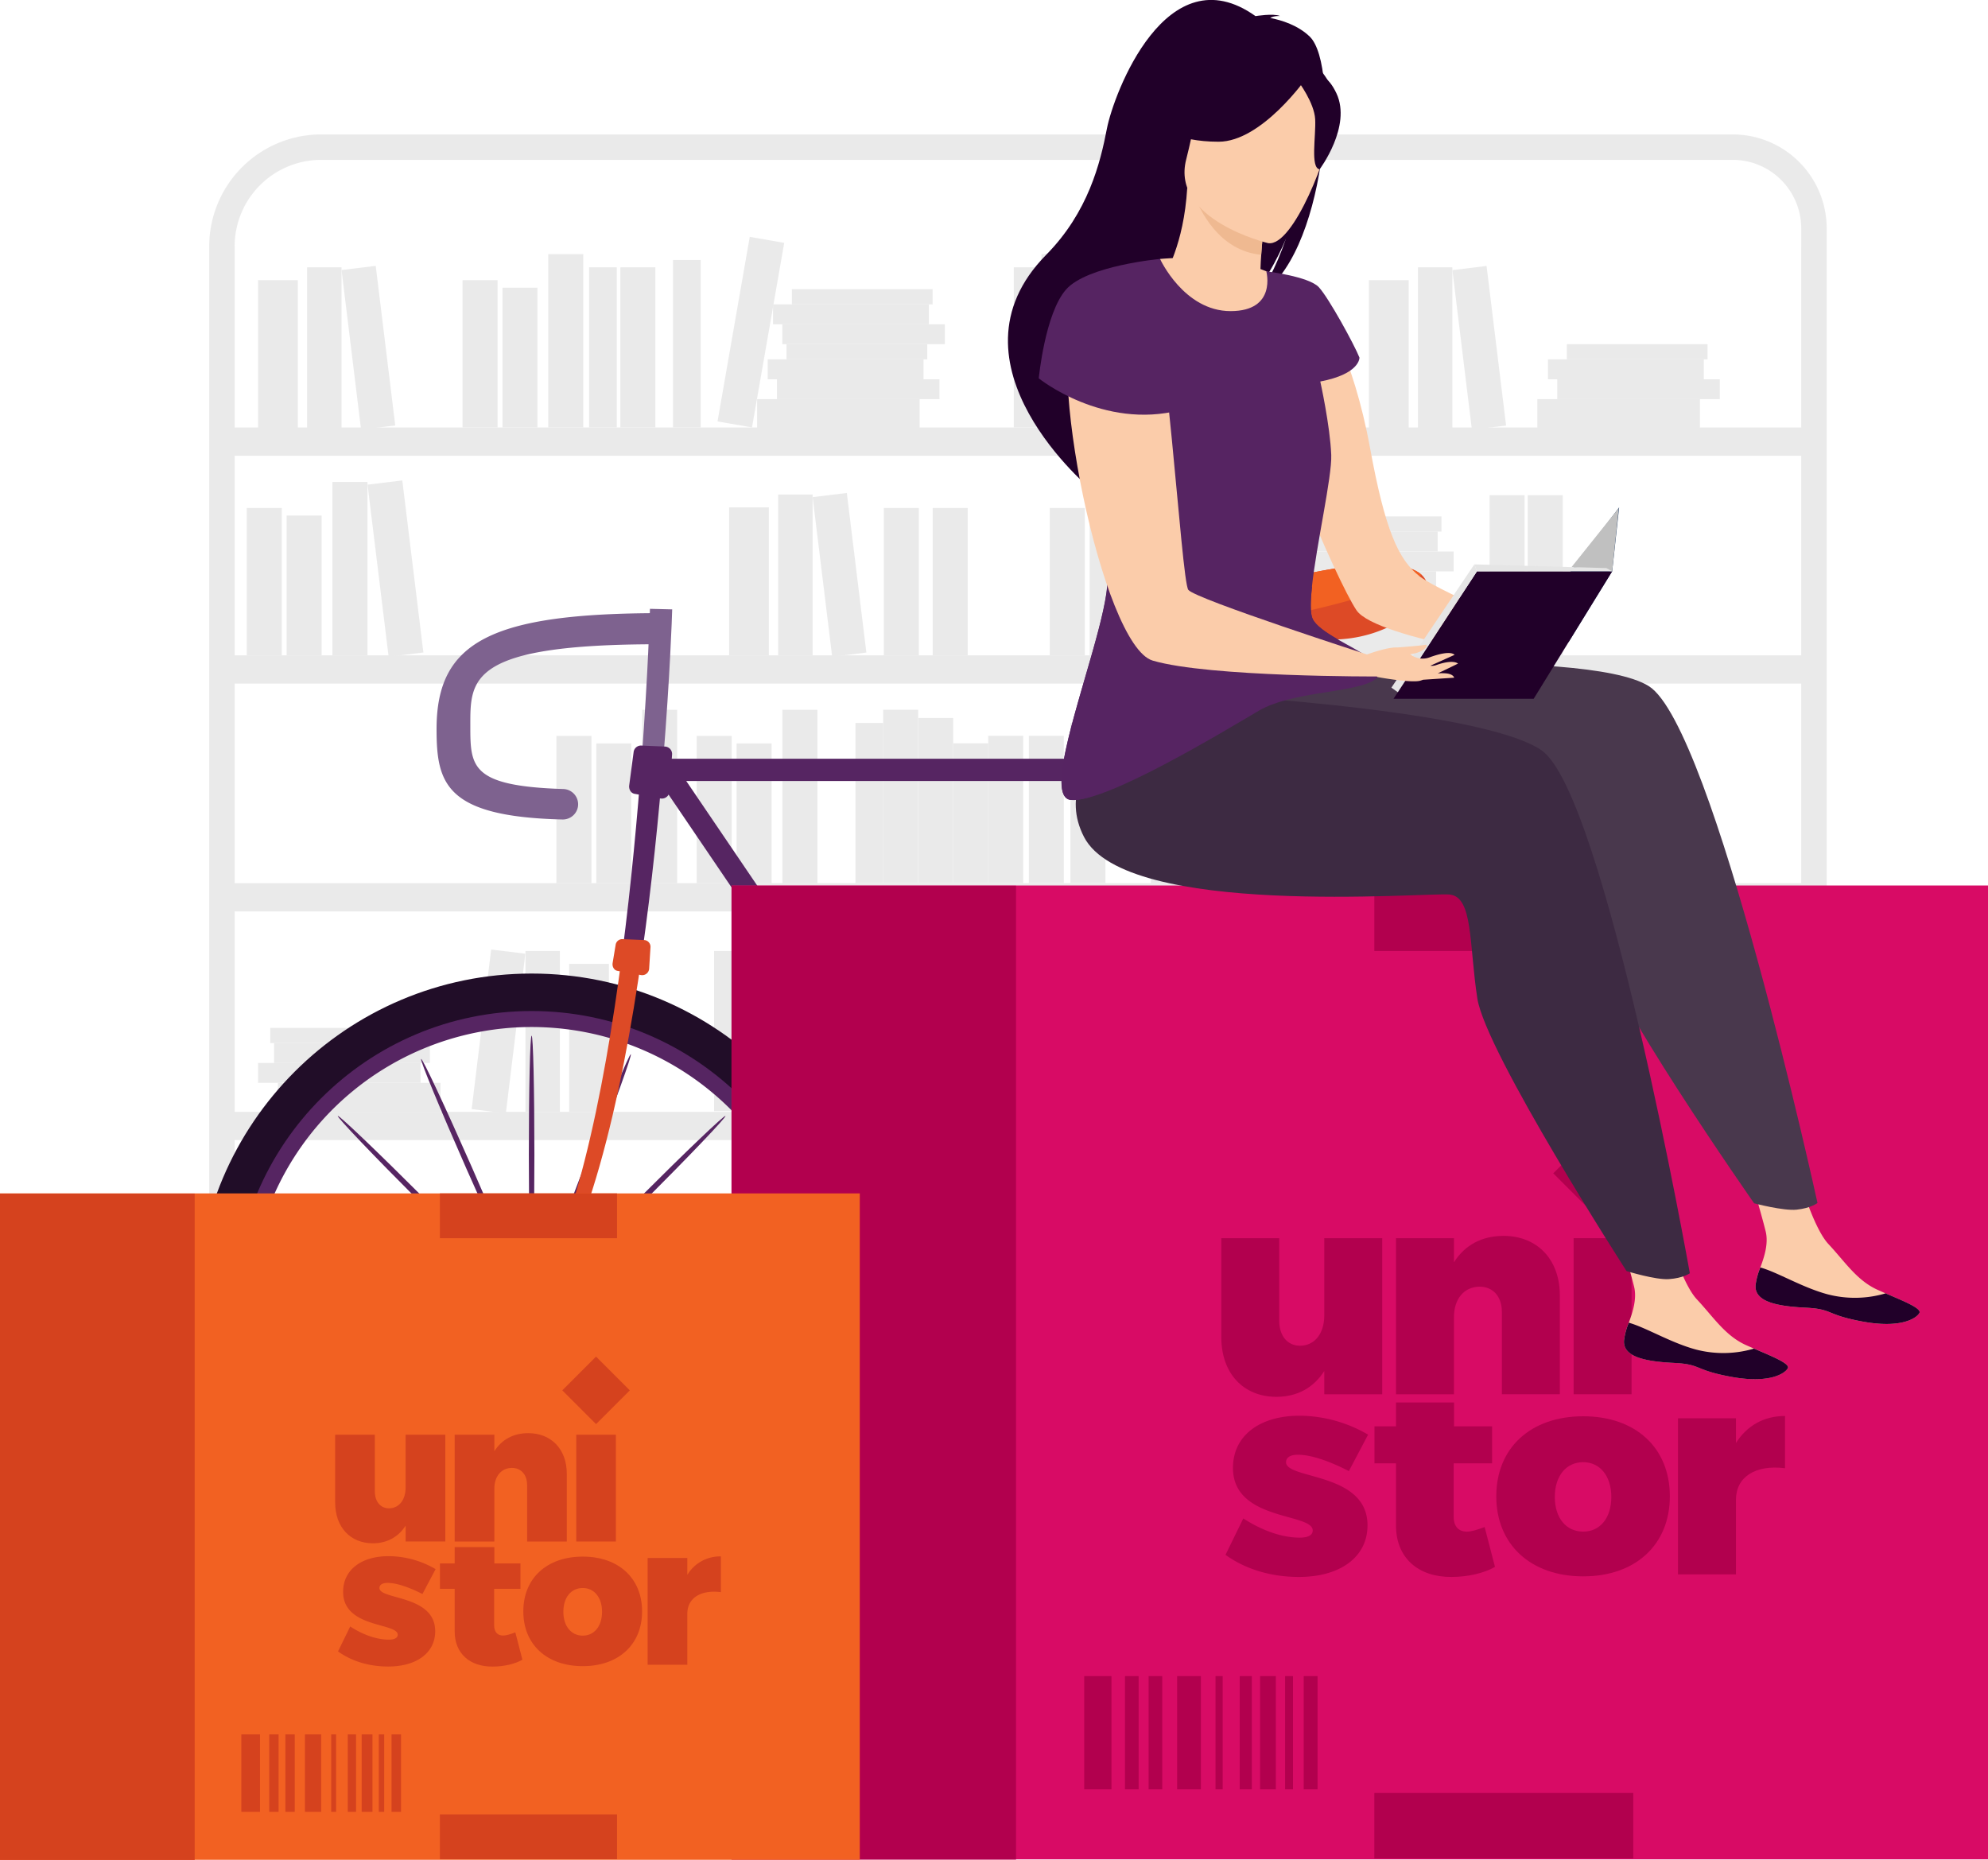 <svg id="Слой_1" data-name="Слой 1" xmlns="http://www.w3.org/2000/svg" viewBox="0 0 1252.51 1171.81"><defs><style>.cls-1{opacity:0.5;}.cls-2{fill:#d6d6d6;}.cls-3{fill:#562562;}.cls-4{fill:#f26122;}.cls-5{fill:#210d28;}.cls-6{fill:#7e628f;}.cls-7{fill:#dd4a26;}.cls-8{fill:#554446;}.cls-9{fill:#d81967;}.cls-10{fill:#b31e52;}.cls-11{fill:#d80b65;}.cls-12,.cls-13{fill:#b2004e;}.cls-13,.cls-15{fill-rule:evenodd;}.cls-14,.cls-15{fill:#d5421e;}.cls-16{fill:#fbccaa;}.cls-17{fill:#210029;}.cls-18{fill:#49384d;}.cls-19{fill:#3d2a42;}.cls-20{fill:#efb991;}.cls-21{fill:#562462;}.cls-22{fill:#163560;}.cls-23{fill:silver;}.cls-24{fill:#e5e5e5;}</style></defs><g class="cls-1"><path class="cls-2" d="M1188.28,1066.53H169.19V185.91a70.6,70.6,0,0,1,70.52-70.51h889.38a59.25,59.25,0,0,1,59.19,59.18Zm-1003.06-16h987V174.58a43.2,43.2,0,0,0-43.16-43.15H239.71a54.54,54.54,0,0,0-54.49,54.48Z" transform="translate(-37.39 -30.71)"/><rect class="cls-2" x="139.82" y="269.32" width="1003.05" height="17.83"/><rect class="cls-2" x="139.82" y="412.86" width="1003.05" height="17.83"/><rect class="cls-2" x="139.82" y="556.39" width="1003.05" height="17.83"/><rect class="cls-2" x="139.82" y="700.45" width="1003.05" height="17.83"/><rect class="cls-2" x="396" y="637.95" width="25.05" height="93.21" transform="translate(779.65 1338.4) rotate(180)"/><rect class="cls-2" x="368.44" y="629.85" width="21.71" height="101.31" transform="translate(721.21 1330.3) rotate(180)"/><rect class="cls-2" x="340.67" y="629.85" width="21.71" height="101.31" transform="translate(580.42 1367.95) rotate(-173.03)"/><rect class="cls-2" x="1095.87" y="637.95" width="25.05" height="93.21" transform="translate(2179.39 1338.4) rotate(180)"/><rect class="cls-2" x="1068.32" y="629.85" width="21.71" height="101.31" transform="translate(2120.95 1330.3) rotate(180)"/><rect class="cls-2" x="1040.54" y="629.85" width="21.71" height="101.31" transform="translate(1974.98 1452.94) rotate(-173.03)"/><rect class="cls-2" x="212.5" y="712.93" width="102.42" height="18.23" transform="translate(490.03 1413.39) rotate(180)"/><rect class="cls-2" x="199.98" y="700.4" width="102.42" height="12.54" transform="translate(464.98 1382.62) rotate(180)"/><rect class="cls-2" x="210.05" y="687.86" width="98.19" height="12.54" transform="translate(480.9 1357.55) rotate(180)"/><rect class="cls-2" x="207.67" y="678.29" width="88.68" height="9.57" transform="translate(466.63 1335.44) rotate(180)"/><rect class="cls-2" x="704.1" y="712.93" width="102.42" height="18.23" transform="translate(1473.24 1413.39) rotate(180)"/><rect class="cls-2" x="691.58" y="700.4" width="102.42" height="12.54" transform="translate(1448.19 1382.62) rotate(180)"/><rect class="cls-2" x="701.65" y="687.86" width="98.19" height="12.54" transform="translate(1464.11 1357.55) rotate(180)"/><rect class="cls-2" x="699.27" y="678.29" width="88.68" height="9.57" transform="translate(1449.84 1335.44) rotate(180)"/><rect class="cls-2" x="688.21" y="665.75" width="102.42" height="12.54" transform="translate(1441.45 1313.33) rotate(180)"/><rect class="cls-2" x="698.28" y="653.22" width="98.19" height="12.54" transform="translate(1457.36 1288.26) rotate(180)"/><rect class="cls-2" x="695.9" y="643.64" width="88.68" height="9.57" transform="translate(1443.09 1266.15) rotate(180)"/><rect class="cls-2" x="627.33" y="629.85" width="17.46" height="100.91" transform="translate(1234.73 1329.9) rotate(180)"/><rect class="cls-2" x="842.02" y="625.23" width="17.46" height="105.53" transform="translate(1664.11 1325.28) rotate(180)"/><rect class="cls-2" x="894.91" y="629.85" width="17.46" height="100.91" transform="translate(1769.89 1329.9) rotate(180)"/><rect class="cls-2" x="605.26" y="621.53" width="22.07" height="109.23" transform="translate(1195.2 1321.58) rotate(180)"/><rect class="cls-2" x="916.01" y="621.53" width="22.06" height="109.23" transform="translate(1816.69 1321.58) rotate(180)"/><rect class="cls-2" x="583.2" y="626.74" width="22.06" height="104.02" transform="translate(1151.07 1326.79) rotate(180)"/><rect class="cls-2" x="799.4" y="611.7" width="22.07" height="118.04" transform="translate(1686.75 1161.37) rotate(170.1)"/><rect class="cls-2" x="561.13" y="642.69" width="22.06" height="88.07" transform="translate(1106.94 1342.74) rotate(180)"/><rect class="cls-2" x="944.88" y="642.69" width="22.06" height="88.07" transform="translate(1874.43 1342.74) rotate(180)"/><rect class="cls-2" x="539.07" y="637.95" width="22.07" height="92.81" transform="translate(1062.81 1338) rotate(180)"/><rect class="cls-2" x="513.48" y="637.95" width="22.06" height="92.81" transform="translate(1011.63 1338) rotate(180)"/><rect class="cls-2" x="970.01" y="637.95" width="22.06" height="92.81" transform="translate(1924.69 1338) rotate(180)"/><rect class="cls-2" x="487.29" y="629.85" width="22.06" height="100.91" transform="translate(959.25 1329.9) rotate(180)"/><rect class="cls-2" x="870.6" y="629.85" width="22.07" height="100.91" transform="translate(1725.88 1329.9) rotate(180)"/><rect class="cls-2" x="862.46" y="176.51" width="25.05" height="93.21"/><rect class="cls-2" x="893.35" y="168.41" width="21.7" height="101.31"/><rect class="cls-2" x="958.52" y="199.12" width="21.71" height="101.31" transform="translate(-60.55 88.85) rotate(-6.97)"/><rect class="cls-2" x="459.37" y="319.66" width="25.05" height="93.21"/><rect class="cls-2" x="490.26" y="311.56" width="21.71" height="101.31"/><rect class="cls-2" x="555.43" y="342.27" width="21.71" height="101.31" transform="translate(-80.92 40.97) rotate(-6.98)"/><rect class="cls-2" x="162.59" y="176.51" width="25.05" height="93.21"/><rect class="cls-2" x="193.48" y="168.41" width="21.71" height="101.31"/><rect class="cls-2" x="258.65" y="199.12" width="21.71" height="101.31" transform="translate(-65.72 3.86) rotate(-6.97)"/><rect class="cls-2" x="968.58" y="251.49" width="102.42" height="18.23"/><rect class="cls-2" x="981.11" y="238.96" width="102.42" height="12.54"/><rect class="cls-2" x="975.26" y="226.42" width="98.19" height="12.54"/><rect class="cls-2" x="987.15" y="216.85" width="88.68" height="9.57"/><rect class="cls-2" x="476.98" y="251.49" width="102.42" height="18.23"/><rect class="cls-2" x="489.5" y="238.96" width="102.42" height="12.54"/><rect class="cls-2" x="483.66" y="226.42" width="98.19" height="12.54"/><rect class="cls-2" x="495.55" y="216.85" width="88.68" height="9.57"/><rect class="cls-2" x="492.87" y="204.31" width="102.42" height="12.54"/><rect class="cls-2" x="487.03" y="191.78" width="98.19" height="12.54"/><rect class="cls-2" x="498.92" y="182.2" width="88.68" height="9.57"/><rect class="cls-2" x="638.71" y="168.41" width="17.46" height="100.91"/><rect class="cls-2" x="424.02" y="163.79" width="17.46" height="105.53"/><rect class="cls-2" x="371.13" y="168.41" width="17.46" height="100.91"/><rect class="cls-2" x="656.17" y="160.09" width="22.07" height="109.23"/><rect class="cls-2" x="345.43" y="160.09" width="22.06" height="109.23"/><rect class="cls-2" x="678.24" y="165.3" width="22.06" height="104.02"/><rect class="cls-2" x="499.42" y="180.97" width="22.06" height="118.05" transform="translate(11.49 -114.92) rotate(9.9)"/><rect class="cls-2" x="797.55" y="394.63" width="102.42" height="18.23"/><rect class="cls-2" x="810.08" y="382.09" width="102.42" height="12.54"/><rect class="cls-2" x="804.23" y="369.56" width="98.19" height="12.54"/><rect class="cls-2" x="816.12" y="359.98" width="88.68" height="9.57"/><rect class="cls-2" x="813.45" y="347.45" width="102.42" height="12.54"/><rect class="cls-2" x="807.6" y="334.91" width="98.19" height="12.54"/><rect class="cls-2" x="819.5" y="325.34" width="88.68" height="9.57"/><rect class="cls-2" x="820" y="324.1" width="22.07" height="118.05" transform="translate(40.88 -167.91) rotate(9.9)"/><rect class="cls-2" x="700.3" y="181.25" width="22.07" height="88.07"/><rect class="cls-2" x="316.56" y="181.25" width="22.06" height="88.07"/><rect class="cls-2" x="722.37" y="176.51" width="22.06" height="92.81"/><rect class="cls-2" x="747.96" y="176.51" width="22.07" height="92.81"/><rect class="cls-2" x="291.43" y="176.51" width="22.06" height="92.81"/><rect class="cls-2" x="715.38" y="303.63" width="22.06" height="109.23"/><rect class="cls-2" x="686.51" y="324.79" width="22.07" height="88.07"/><rect class="cls-2" x="661.38" y="320.05" width="22.07" height="92.81"/><rect class="cls-2" x="587.64" y="320.05" width="22.07" height="92.81"/><rect class="cls-2" x="556.84" y="320.05" width="22.07" height="92.81"/><rect class="cls-2" x="209.45" y="303.63" width="22.07" height="109.23"/><rect class="cls-2" x="275.49" y="334.34" width="22.07" height="109.23" transform="translate(-82.51 6.97) rotate(-6.98)"/><rect class="cls-2" x="180.58" y="324.79" width="22.07" height="88.07"/><rect class="cls-2" x="155.45" y="320.05" width="22.07" height="92.81"/><rect class="cls-2" x="774.15" y="168.41" width="22.07" height="100.91"/><rect class="cls-2" x="538.96" y="455.48" width="17.46" height="100.91"/><rect class="cls-2" x="556.42" y="447.16" width="22.07" height="109.23"/><rect class="cls-2" x="578.49" y="452.37" width="22.06" height="104.02"/><rect class="cls-2" x="600.55" y="468.32" width="22.06" height="88.07"/><rect class="cls-2" x="622.62" y="463.58" width="22.07" height="92.81"/><rect class="cls-2" x="648.21" y="463.58" width="22.06" height="92.81"/><rect class="cls-2" x="674.4" y="455.48" width="22.06" height="100.91"/><rect class="cls-2" x="938.49" y="311.95" width="22.06" height="100.91"/><rect class="cls-2" x="962.52" y="311.95" width="22.06" height="100.91"/><rect class="cls-2" x="390.84" y="168.41" width="22.07" height="100.91"/><rect class="cls-2" x="910.64" y="538.61" width="102.42" height="18.23"/><rect class="cls-2" x="923.17" y="526.07" width="102.42" height="12.54"/><rect class="cls-2" x="917.32" y="513.54" width="98.19" height="12.54"/><rect class="cls-2" x="929.21" y="503.96" width="88.68" height="9.57"/><rect class="cls-2" x="926.54" y="491.43" width="102.42" height="12.54"/><rect class="cls-2" x="920.69" y="478.89" width="98.19" height="12.54"/><rect class="cls-2" x="932.59" y="469.32" width="88.68" height="9.57"/><rect class="cls-2" x="857.69" y="450.9" width="17.46" height="105.53"/><rect class="cls-2" x="804.8" y="455.53" width="17.46" height="100.91"/><rect class="cls-2" x="779.1" y="447.21" width="22.07" height="109.23"/><rect class="cls-2" x="933.09" y="468.09" width="22.07" height="118.05" transform="translate(67.32 -185.21) rotate(9.9)"/><rect class="cls-2" x="750.23" y="468.37" width="22.07" height="88.07"/><rect class="cls-2" x="725.09" y="463.63" width="22.07" height="92.81"/><rect class="cls-2" x="492.95" y="447.21" width="22.06" height="109.23"/><rect class="cls-2" x="464.08" y="468.37" width="22.06" height="88.07"/><rect class="cls-2" x="438.94" y="463.63" width="22.06" height="92.81"/><rect class="cls-2" x="404.56" y="447.21" width="22.06" height="109.23"/><rect class="cls-2" x="375.69" y="468.37" width="22.06" height="88.07"/><rect class="cls-2" x="350.56" y="463.63" width="22.06" height="92.81"/><rect class="cls-2" x="824.5" y="455.53" width="22.06" height="100.91"/></g><path class="cls-3" d="M614.17,737.86l21.92-14.77A10.67,10.67,0,0,0,639,708.44l-3.44-5.22-5.85,3.85,3.43,5.22a3.63,3.63,0,0,1-1,5L610.25,732Z" transform="translate(-37.39 -30.71)"/><path class="cls-3" d="M556.86,651.9l22-14.8a3.64,3.64,0,0,1,5,.92l4.63,6.62,5.75-4L589.54,634a10.67,10.67,0,0,0-14.64-2.73l-22,14.8Z" transform="translate(-37.39 -30.71)"/><circle class="cls-3" cx="576.43" cy="703.5" r="5.99"/><path class="cls-3" d="M549.69,649.19a6,6,0,1,1,6,6A6,6,0,0,1,549.69,649.19Z" transform="translate(-37.39 -30.71)"/><path class="cls-3" d="M989.27,952.79c0-41.47.79-75.09,1.75-75.09s1.76,33.62,1.76,75.09-.79,75.09-1.76,75.09S989.27,994.26,989.27,952.79Z" transform="translate(-37.39 -30.71)"/><path class="cls-3" d="M989.27,757.62c0-41.47.79-75.09,1.75-75.09s1.76,33.62,1.76,75.09S992,832.71,991,832.71,989.27,799.09,989.27,757.62Z" transform="translate(-37.39 -30.71)"/><path class="cls-3" d="M1088.61,857c-41.47,0-75.09-.79-75.09-1.75s33.62-1.76,75.09-1.76,75.09.79,75.09,1.76S1130.08,857,1088.61,857Z" transform="translate(-37.39 -30.71)"/><path class="cls-3" d="M893.44,857c-41.47,0-75.09-.79-75.09-1.75s33.62-1.76,75.09-1.76,75.09.79,75.09,1.76S934.91,857,893.44,857Z" transform="translate(-37.39 -30.71)"/><path class="cls-3" d="M1058.79,925.45c-29.33-29.33-52.54-53.65-51.86-54.34s25,22.54,54.34,51.86,52.54,53.65,51.85,54.33S1088.11,954.77,1058.79,925.45Z" transform="translate(-37.39 -30.71)"/><path class="cls-3" d="M920.78,787.44c-29.32-29.32-52.54-53.65-51.85-54.33s25,22.53,54.33,51.85,52.54,53.65,51.86,54.34S950.11,816.77,920.78,787.44Z" transform="translate(-37.39 -30.71)"/><path class="cls-3" d="M1061.27,787.44c-29.33,29.33-53.65,52.54-54.34,51.86s22.53-25,51.86-54.34,53.65-52.54,54.33-51.85S1090.59,758.12,1061.27,787.44Z" transform="translate(-37.39 -30.71)"/><path class="cls-3" d="M923.26,925.45c-29.32,29.32-53.65,52.54-54.33,51.85s22.53-25,51.85-54.33,53.65-52.54,54.34-51.86S952.58,896.13,923.26,925.45Z" transform="translate(-37.39 -30.71)"/><path class="cls-3" d="M1081.36,892.17c-38.66-15-69.71-27.92-69.36-28.82s32,10.54,70.63,25.55,69.71,27.91,69.36,28.81S1120,907.18,1081.36,892.17Z" transform="translate(-37.39 -30.71)"/><path class="cls-3" d="M899.42,821.51c-38.65-15-69.71-27.91-69.36-28.81s32,10.53,70.63,25.55,69.71,27.91,69.36,28.81S938.08,836.53,899.42,821.51Z" transform="translate(-37.39 -30.71)"/><path class="cls-3" d="M1028,764.87c-15,38.66-27.92,69.71-28.82,69.36s10.53-32,25.55-70.63,27.91-69.71,28.81-69.36S1043,726.22,1028,764.87Z" transform="translate(-37.39 -30.71)"/><path class="cls-3" d="M957.33,946.81c-15,38.65-27.91,69.71-28.81,69.36s10.53-32,25.54-70.63,27.92-69.71,28.82-69.36S972.34,908.15,957.33,946.81Z" transform="translate(-37.39 -30.71)"/><path class="cls-3" d="M1081,817.47c-38,16.72-69,29.55-69.42,28.67s30.06-15.16,68-31.88,69-29.56,69.42-28.67S1119,800.75,1081,817.47Z" transform="translate(-37.39 -30.71)"/><path class="cls-3" d="M902.43,896.15c-37.95,16.72-69,29.56-69.42,28.67s30-15.15,68-31.87,69-29.56,69.43-28.67S940.38,879.43,902.43,896.15Z" transform="translate(-37.39 -30.71)"/><path class="cls-3" d="M953.28,765.2c16.72,37.95,29.56,69,28.67,69.42s-15.15-30.06-31.87-68-29.56-69-28.67-69.42S936.57,727.25,953.28,765.2Z" transform="translate(-37.39 -30.71)"/><path class="cls-3" d="M1032,943.8c16.72,38,29.56,69,28.67,69.42s-15.16-30.05-31.88-68-29.55-69-28.67-69.43S1015.25,905.85,1032,943.8Z" transform="translate(-37.39 -30.71)"/><path class="cls-3" d="M370.58,953.49c0-41.47.78-75.09,1.75-75.09s1.75,33.62,1.75,75.09-.78,75.09-1.75,75.09S370.58,995,370.58,953.49Z" transform="translate(-37.39 -30.71)"/><path class="cls-3" d="M370.58,758.32c0-41.47.78-75.09,1.75-75.09s1.75,33.62,1.75,75.09-.78,75.09-1.75,75.09S370.58,799.79,370.58,758.32Z" transform="translate(-37.39 -30.71)"/><path class="cls-3" d="M469.92,857.66c-41.47,0-75.09-.79-75.09-1.76s33.62-1.75,75.09-1.75,75.08.79,75.08,1.75S511.39,857.66,469.92,857.66Z" transform="translate(-37.39 -30.71)"/><path class="cls-3" d="M274.74,857.66c-41.47,0-75.08-.79-75.08-1.76s33.61-1.75,75.08-1.75,75.09.79,75.09,1.75S316.21,857.66,274.74,857.66Z" transform="translate(-37.39 -30.71)"/><path class="cls-3" d="M440.09,926.15c-29.32-29.33-52.54-53.65-51.85-54.34s25,22.53,54.33,51.86,52.54,53.65,51.86,54.33S469.42,955.47,440.09,926.15Z" transform="translate(-37.39 -30.71)"/><path class="cls-3" d="M302.09,788.14c-29.33-29.32-52.54-53.65-51.86-54.34s25,22.54,54.34,51.86,52.54,53.65,51.85,54.33S331.41,817.46,302.09,788.14Z" transform="translate(-37.39 -30.71)"/><path class="cls-3" d="M442.57,788.14c-29.32,29.32-53.65,52.54-54.33,51.86s22.53-25,51.85-54.34,53.65-52.54,54.34-51.86S471.9,758.82,442.57,788.14Z" transform="translate(-37.39 -30.71)"/><path class="cls-3" d="M304.57,926.15c-29.33,29.32-53.65,52.54-54.34,51.85s22.53-25,51.86-54.33,53.65-52.54,54.33-51.86S333.89,896.82,304.57,926.15Z" transform="translate(-37.39 -30.71)"/><path class="cls-3" d="M462.66,892.86C424,877.85,393,865,393.3,864.05s32,10.53,70.63,25.55,69.71,27.91,69.36,28.81S501.32,907.88,462.66,892.86Z" transform="translate(-37.39 -30.71)"/><path class="cls-3" d="M280.73,822.21c-38.66-15-69.71-27.91-69.36-28.82s32,10.54,70.63,25.55,69.71,27.92,69.36,28.82S319.39,837.22,280.73,822.21Z" transform="translate(-37.39 -30.71)"/><path class="cls-3" d="M409.29,765.57c-15,38.66-27.91,69.71-28.82,69.36S391,803,406,764.3s27.92-69.71,28.82-69.36S424.3,726.91,409.29,765.57Z" transform="translate(-37.39 -30.71)"/><path class="cls-3" d="M338.64,947.5c-15,38.66-27.92,69.72-28.82,69.37s10.54-32,25.55-70.63,27.91-69.72,28.82-69.37S353.65,908.85,338.64,947.5Z" transform="translate(-37.39 -30.71)"/><path class="cls-3" d="M462.34,818.16c-37.95,16.72-69,29.56-69.42,28.67s30.06-15.16,68-31.88,69-29.55,69.42-28.66S500.29,801.44,462.34,818.16Z" transform="translate(-37.39 -30.71)"/><path class="cls-3" d="M283.73,896.85c-38,16.72-69,29.56-69.42,28.67s30.06-15.16,68-31.88,69-29.55,69.42-28.67S321.68,880.13,283.73,896.85Z" transform="translate(-37.39 -30.71)"/><path class="cls-3" d="M334.59,765.89c16.72,38,29.56,69,28.67,69.43s-15.16-30.06-31.88-68-29.55-69-28.67-69.43S317.87,727.94,334.59,765.89Z" transform="translate(-37.39 -30.71)"/><path class="cls-3" d="M413.28,944.5c16.72,38,29.55,69,28.67,69.42s-15.16-30.06-31.88-68-29.56-69-28.67-69.42S396.56,906.55,413.28,944.5Z" transform="translate(-37.39 -30.71)"/><polygon class="cls-4" points="659.28 825.48 674.47 825.48 670.38 914.89 662.78 914.89 659.28 825.48"/><rect class="cls-4" x="684.39" y="935.81" width="39.74" height="14.9" rx="1" transform="translate(1371.14 1855.81) rotate(180)"/><path class="cls-3" d="M372.33,655.41c110.34,0,199.79,89.45,199.79,199.8S482.67,1055,372.33,1055,172.54,965.55,172.54,855.21,262,655.41,372.33,655.41Zm0,377.25A177.45,177.45,0,1,0,194.88,855.21,177.45,177.45,0,0,0,372.33,1032.66Z" transform="translate(-37.39 -30.71)"/><path class="cls-5" d="M372.33,644.07c116.61,0,211.14,94.53,211.14,211.14s-94.53,211.13-211.14,211.13S161.19,971.81,161.19,855.21,255.72,644.07,372.33,644.07Zm0,398.66c103.57,0,187.52-84,187.52-187.52s-84-187.53-187.52-187.53-187.52,84-187.52,187.53S268.76,1042.73,372.33,1042.73Z" transform="translate(-37.39 -30.71)"/><path class="cls-6" d="M401.52,538.92h0a9.64,9.64,0,0,0-9.26-11.11c-58.55-1.85-58.55-14.07-58.55-40.2,0-29.06-.78-51,118.24-51L454.39,417c-107.46,0-141.95,17.86-141.95,73,0,34.22,5.49,55.25,79.27,57A9.67,9.67,0,0,0,401.52,538.92Z" transform="translate(-37.39 -30.71)"/><circle class="cls-7" cx="334.94" cy="824.49" r="16.43"/><rect class="cls-5" x="553.1" y="637.88" width="459.1" height="14.03" transform="translate(-102.83 1170.2) rotate(-72.74)"/><path class="cls-3" d="M991,653.39c111.46,0,201.82,90.36,201.82,201.82S1102.48,1057,991,1057,789.21,966.67,789.21,855.21,879.57,653.39,991,653.39Zm0,381.06A179.25,179.25,0,1,0,811.78,855.21,179.24,179.24,0,0,0,991,1034.45Z" transform="translate(-37.39 -30.71)"/><path class="cls-5" d="M991,644.07c116.61,0,211.14,94.53,211.14,211.14S1107.63,1066.34,991,1066.34,779.89,971.81,779.89,855.21,874.42,644.07,991,644.07Zm0,398.66c103.57,0,187.53-84,187.53-187.52s-84-187.53-187.53-187.53-187.52,84-187.52,187.53S887.46,1042.73,991,1042.73Z" transform="translate(-37.39 -30.71)"/><path class="cls-3" d="M684.12,863.59H973.27a12.94,12.94,0,0,0,11.8-18.28L833,508.74H443.28Zm287.49-14H691.55L469.74,522.76H824Z" transform="translate(-37.39 -30.71)"/><path class="cls-6" d="M446.89,414.28l14,.35c-.11,4.64-1.42,42.18-5.59,94.11H441.69C445.72,454.13,446.86,415.46,446.89,414.28Z" transform="translate(-37.39 -30.71)"/><path class="cls-7" d="M367.37,857.36c31.17-42.81,50.36-136.12,62.06-226.14H442c-13.14,92.57-34.95,188.6-70.77,229.49Z" transform="translate(-37.39 -30.71)"/><path class="cls-3" d="M441.69,508.74h13.63c-2.89,36-7.17,78.84-13.37,122.48H429.43C435.11,587.57,439,544.69,441.69,508.74Z" transform="translate(-37.39 -30.71)"/><polygon class="cls-3" points="699.53 784.96 684.85 784.96 761.56 538.09 761.66 585.03 699.53 784.96"/><path class="cls-5" d="M704.26,785.76a66,66,0,1,1-66,66A66,66,0,0,1,704.26,785.76Zm0,117.12a51.1,51.1,0,1,0-51.09-51.1A51.1,51.1,0,0,0,704.26,902.88Z" transform="translate(-37.39 -30.71)"/><circle class="cls-5" cx="704.26" cy="851.78" r="24.72" transform="translate(-323.5 1311.66) rotate(-76.77)"/><polygon class="cls-5" points="673.31 886.21 955.72 839.24 955.33 809.75 672.06 754.85 670.65 761.72 948.22 815.51 948.46 833.34 672.1 879.29 673.31 886.21"/><path class="cls-3" d="M1003.78,855.21a16.43,16.43,0,1,1-16.42-16.43A16.42,16.42,0,0,1,1003.78,855.21Z" transform="translate(-37.39 -30.71)"/><circle class="cls-5" cx="949.97" cy="824.49" r="8.56"/><path class="cls-7" d="M425.26,626a4.21,4.21,0,0,1,4.11-3.62l13.75.57a4.26,4.26,0,0,1,4.1,4.53l-.83,13.27a4.39,4.39,0,0,1-5.1,4.28l-14.91-2.67c-2.08-.37-3.4-2.63-3-5Z" transform="translate(-37.39 -30.71)"/><path class="cls-3" d="M436.61,504.42a4.67,4.67,0,0,1,4.54-4l15.16.64a4.69,4.69,0,0,1,4.51,5l-1.6,23a4.84,4.84,0,0,1-5.63,4.71l-16.43-2.94c-2.3-.41-3.75-2.9-3.32-5.52Z" transform="translate(-37.39 -30.71)"/><polygon class="cls-8" points="801.55 393.21 826.53 393.21 826.53 411.18 794.54 421.26 801.55 393.21"/><path class="cls-7" d="M765.05,424.82c31.74-19.1,151.85-54.61,169.61-30.17,6.32,8.69-1.35,17.61-11.51,24.72-13.71,9.59-30.25,14.29-47,14.29H767.59A4.78,4.78,0,0,1,765.05,424.82Z" transform="translate(-37.39 -30.71)"/><path class="cls-4" d="M765.05,424.82c30.94-18.61,145.76-52.79,168-31.89-22.14,10.26-57.45,20.66-98,27.95a534.43,534.43,0,0,1-72.26,8.31A4.51,4.51,0,0,1,765.05,424.82Z" transform="translate(-37.39 -30.71)"/><circle class="cls-3" cx="334.94" cy="824.49" r="9.07"/><polygon class="cls-4" points="662.78 729.65 670.38 729.65 674.47 819.06 659.28 819.06 662.78 729.65"/><rect class="cls-4" x="684.39" y="757.44" width="39.74" height="14.9" rx="1" transform="translate(1371.14 1499.07) rotate(180)"/><path class="cls-4" d="M718.28,851.78a14,14,0,1,1-14-14A14,14,0,0,1,718.28,851.78Z" transform="translate(-37.39 -30.71)"/><path class="cls-9" d="M573.65,663.69l33.4-23.43,36.24,51.59c3.33,5.35,1,13-5.21,17.4L628,716.32c-6.25,4.39-14.24,3.94-18.14-1Z" transform="translate(-37.39 -30.71)"/><path class="cls-9" d="M566.17,649.87l30.41-21.35a.82.82,0,0,1,1.13.2l8.78,12.51L574.75,663.5,566,651A.8.8,0,0,1,566.17,649.87Z" transform="translate(-37.39 -30.71)"/><path class="cls-10" d="M566.83,659.81l38.88-27.29a.8.8,0,0,1,1.13.2l10.95,15.59a.51.51,0,0,1-.12.69l-39.41,27.65a.5.5,0,0,1-.69-.12l-10.94-15.59A.81.81,0,0,1,566.83,659.81Z" transform="translate(-37.39 -30.71)"/><rect class="cls-11" x="460.89" y="557.9" width="791.62" height="613.56"/><rect class="cls-12" x="460.89" y="558.03" width="179.25" height="613.56"/><rect class="cls-12" x="865.88" y="1129.63" width="163.12" height="41.26"/><rect class="cls-12" x="865.88" y="557.9" width="163.12" height="41.26"/><rect class="cls-12" x="683.1" y="1055.99" width="17.17" height="71.34"/><rect class="cls-12" x="708.78" y="1055.99" width="8.59" height="71.34"/><rect class="cls-12" x="723.66" y="1055.99" width="8.59" height="71.34"/><rect class="cls-12" x="741.64" y="1055.99" width="14.97" height="71.34"/><rect class="cls-12" x="765.83" y="1055.99" width="4.5" height="71.34"/><rect class="cls-12" x="781.07" y="1055.99" width="7.63" height="71.34"/><rect class="cls-12" x="793.89" y="1055.99" width="9.93" height="71.34"/><rect class="cls-12" x="809.66" y="1055.99" width="4.97" height="71.34"/><rect class="cls-12" x="821.38" y="1055.99" width="8.73" height="71.34"/><path class="cls-12" d="M871.73,810.79v48.62c0,11.21-5.78,19-15.18,19.16-7.95,0-13.19-6.14-13.19-15.72V810.79H806.85v62.36c0,23,14.09,37.6,34.7,37.6,13.19,0,23.49-5.79,30.18-16.27v14.64h36.51V810.79Zm0,0" transform="translate(-37.39 -30.71)"/><path class="cls-12" d="M984.7,809.35c-13.74,0-24.4,5.78-31.27,16.63V810.79H916.92v98.33h36.51V860.5c0-11.21,6.15-19,16.09-19.16,8.49,0,14.1,6.15,14.1,15.9v51.88h36.51V846.76c0-22.77-14.46-37.41-35.43-37.41Zm0,0" transform="translate(-37.39 -30.71)"/><rect class="cls-12" x="991.43" y="780.08" width="36.51" height="98.33"/><path class="cls-12" d="M887.22,957.53l12.11-22.95a86.45,86.45,0,0,0-43.2-11.93c-24.76,0-41.93,12.29-41.93,32.9,0,33.61,50.25,28.19,50.25,39.4,0,3.07-3.26,4.52-8.13,4.52-10.85,0-23.32-4.16-35.61-12.11l-11.21,22.95c12.84,9.22,28.92,13.92,46.27,13.92,25.67,0,43.2-12.29,43.2-32.54,0-33.62-51.33-28.74-51.33-39.76,0-3.07,2.89-4.7,7.41-4.7,7.77,0,18.8,3.44,32.17,10.3Zm0,0" transform="translate(-37.39 -30.71)"/><path class="cls-12" d="M972.77,992.78c-4.34,1.63-8.31,2.89-11.2,2.89-5.06,0-8.32-3.07-8.32-9.4V952.65h24.22V929.33h-24v-15H916.92v15H903.36v23.32h13.56v39.22c0,20.43,14.1,32.54,35.07,32.36,9.94,0,20.42-2.35,27.29-6.33Zm0,0" transform="translate(-37.39 -30.71)"/><path class="cls-12" d="M1034.87,923c-33.08,0-54.77,19.88-54.77,50.43,0,30.36,21.69,50.43,54.77,50.43s54.58-20.07,54.58-50.43c0-30.55-21.51-50.43-54.58-50.43Zm0,28.92c10.66,0,17.71,8.86,17.71,21.87,0,13.2-7,21.87-17.71,21.87-10.85,0-17.9-8.67-17.9-21.87,0-13,7-21.87,17.9-21.87Zm0,0" transform="translate(-37.39 -30.71)"/><path class="cls-12" d="M1131.1,939.82V924.27h-36.51v98.33h36.51v-47c0-14.28,12.11-22.23,30.91-19.88v-32.9c-13.37,0-24,6.15-30.91,17Zm0,0" transform="translate(-37.39 -30.71)"/><path class="cls-13" d="M1016,769.94l31.08-31.07L1078.15,770,1047.07,801Zm0,0" transform="translate(-37.39 -30.71)"/><rect class="cls-4" y="751.87" width="541.7" height="419.86"/><rect class="cls-14" y="751.96" width="122.66" height="419.86"/><rect class="cls-14" x="277.14" y="1143.1" width="111.63" height="28.24"/><rect class="cls-14" x="277.14" y="751.87" width="111.63" height="28.24"/><rect class="cls-14" x="152.06" y="1092.71" width="11.75" height="48.82"/><rect class="cls-14" x="169.63" y="1092.71" width="5.88" height="48.82"/><rect class="cls-14" x="179.81" y="1092.71" width="5.88" height="48.82"/><rect class="cls-14" x="192.12" y="1092.71" width="10.24" height="48.82"/><rect class="cls-14" x="208.67" y="1092.71" width="3.08" height="48.82"/><rect class="cls-14" x="219.1" y="1092.71" width="5.22" height="48.82"/><rect class="cls-14" x="227.87" y="1092.71" width="6.8" height="48.82"/><rect class="cls-14" x="238.66" y="1092.71" width="3.4" height="48.82"/><rect class="cls-14" x="246.69" y="1092.71" width="5.97" height="48.82"/><path class="cls-14" d="M292.94,934.62v33.27c0,7.67-4,13-10.39,13.11-5.44,0-9-4.2-9-10.76V934.62h-25v42.67c0,15.71,9.65,25.73,23.75,25.73,9,0,16.08-4,20.65-11.13v10h25V934.62Zm0,0" transform="translate(-37.39 -30.71)"/><path class="cls-14" d="M370.24,933.63c-9.39,0-16.69,4-21.39,11.38V934.62h-25v67.29h25V968.63c0-7.66,4.2-13,11-13.11,5.81,0,9.64,4.21,9.64,10.89v35.5h25V959.23c0-15.58-9.9-25.6-24.25-25.6Zm0,0" transform="translate(-37.39 -30.71)"/><rect class="cls-14" x="363.05" y="903.91" width="24.98" height="67.29"/><path class="cls-14" d="M303.54,1035l8.29-15.7a59.15,59.15,0,0,0-29.56-8.17c-16.95,0-28.7,8.41-28.7,22.51,0,23,34.39,19.3,34.39,27,0,2.1-2.23,3.09-5.57,3.09-7.42,0-15.95-2.85-24.36-8.29l-7.67,15.71c8.78,6.31,19.79,9.52,31.66,9.52,17.56,0,29.56-8.41,29.56-22.26,0-23-35.13-19.67-35.13-27.21,0-2.1,2-3.22,5.08-3.22,5.32,0,12.86,2.35,22,7Zm0,0" transform="translate(-37.39 -30.71)"/><path class="cls-14" d="M362.08,1059.15c-3,1.11-5.69,2-7.67,2-3.46,0-5.69-2.1-5.69-6.43v-23H365.3v-16H348.85v-10.3h-25v10.3h-9.27v16h9.27v26.84c0,14,9.65,22.27,24,22.14,6.8,0,14-1.61,18.67-4.33Zm0,0" transform="translate(-37.39 -30.71)"/><path class="cls-14" d="M404.57,1011.41c-22.63,0-37.47,13.61-37.47,34.51s14.84,34.51,37.47,34.51,37.36-13.73,37.36-34.51-14.72-34.51-37.36-34.51Zm0,19.79c7.3,0,12.13,6.06,12.13,15s-4.83,15-12.13,15-12.24-5.94-12.24-15,4.82-15,12.24-15Zm0,0" transform="translate(-37.39 -30.71)"/><path class="cls-14" d="M470.43,1022.91v-10.64h-25v67.29h25V1047.4c0-9.77,8.29-15.21,21.15-13.6v-22.51a24.07,24.07,0,0,0-21.15,11.62Zm0,0" transform="translate(-37.39 -30.71)"/><path class="cls-15" d="M391.66,906.67l21.26-21.27,21.27,21.27-21.26,21.26Zm0,0" transform="translate(-37.39 -30.71)"/><path class="cls-16" d="M870.87,226.06s18.9,28,29.67,86.76c9.44,51.49,17.72,70.5,31.36,81.06s89.59,41.73,89.59,41.73l-5.68,13.31S904.47,433.75,892,415.15,831.79,286.6,835.49,261.28,870.87,226.06,870.87,226.06Z" transform="translate(-37.39 -30.71)"/><path class="cls-16" d="M1143.49,840.22c-1,10.86,14.12,13.5,31.62,14.37s12.22,4.46,36.21,8.81,33.61-2.22,35.35-5.47c1.55-2.87-9.61-7.37-21.5-12.45l-4.49-2c-13.38-5.88-20.89-17.88-31.32-29-9.88-10.54-19.26-44.28-19.26-44.28l-32.6-7s9.15,30.36,12.33,43.33c1.87,7.62-.89,16.15-3.34,22.63A42.79,42.79,0,0,0,1143.49,840.22Z" transform="translate(-37.39 -30.71)"/><path class="cls-17" d="M1175.11,854.59c17.51.88,12.22,4.46,36.21,8.81s33.61-2.22,35.35-5.47c1.55-2.87-9.61-7.37-21.5-12.45l-.18.2a68.27,68.27,0,0,1-36.34.43c-15.88-4.31-31.22-13.79-42.16-16.86a42.79,42.79,0,0,0-3,11C1142.49,851.08,1157.61,853.72,1175.11,854.59Z" transform="translate(-37.39 -30.71)"/><path class="cls-18" d="M818.81,453.59s216.66-16.31,257.45,9.44,106.21,325.58,106.21,325.58-4,3.24-13.06,4.21c-8.38.91-26.86-4-26.86-4s-94-134.16-100.63-168-5-64-20.08-64.76-203.05,22.85-231.49-27.24-4.92-99.68-4.92-99.68Z" transform="translate(-37.39 -30.71)"/><path class="cls-16" d="M1060.59,875c-1,10.86,14.11,13.5,31.62,14.37s12.22,4.46,36.21,8.81,33.61-2.22,35.35-5.47c1.54-2.87-9.61-7.37-21.5-12.45-1.5-.64-3-1.29-4.49-1.95-13.38-5.88-20.89-17.88-31.32-29-9.88-10.53-19.26-44.27-19.26-44.27l-32.61-7s9.16,30.37,12.34,43.34c1.87,7.62-.89,16.14-3.34,22.63A42.79,42.79,0,0,0,1060.59,875Z" transform="translate(-37.39 -30.71)"/><path class="cls-17" d="M1092.21,889.39c17.51.88,12.22,4.46,36.21,8.81s33.61-2.22,35.35-5.47c1.54-2.87-9.61-7.37-21.5-12.45l-.19.2a68.27,68.27,0,0,1-36.34.43c-15.87-4.31-31.22-13.79-42.15-16.86a42.79,42.79,0,0,0-3,11C1059.59,885.88,1074.7,888.52,1092.21,889.39Z" transform="translate(-37.39 -30.71)"/><path class="cls-19" d="M776.38,467s192.47,9.11,232.22,36.42,93.45,329.47,93.45,329.47-4.16,3.08-13.21,3.7c-8.41.58-26.67-5.07-26.67-5.07s-88.72-137.71-94-171.74-2.51-64.11-17.54-65.5-203.79,14.93-230.25-36.23S776.38,467,776.38,467Z" transform="translate(-37.39 -30.71)"/><path class="cls-17" d="M862.55,53.75C855.19,46.64,845,43.46,837.67,42c2.35-1.44,6.19-1.2,6.19-1.2-4.31-1.81-15.45.06-15.45.06-56.15-40-89.47,49.25-93.63,70.9S723,164.4,696.53,191.24c-67.85,68.84,29.09,148.5,29.09,148.5.41.41,48.66-102.84,97.1-119.43,13.91-12.27,24.23-37.6,25-39.6-7.08,20.37-13.64,31.13-18.51,36.88C872.64,194.29,882.07,72.59,862.55,53.75Z" transform="translate(-37.39 -30.71)"/><path class="cls-16" d="M768.29,193.85a217,217,0,0,1,35.85,0,114.82,114.82,0,0,1,31.1,7.8c17,7.09,15.19,37.13-20.41,31.56S765.8,202.75,768.29,193.85Z" transform="translate(-37.39 -30.71)"/><path class="cls-16" d="M833.74,215.75c.21.11,5.08,25.83-18.23,24.8-15.3-.67-48.29-19.18-45.38-32.28,1.39-6.23,13-22.38,15.27-59.26l2.79.74L835,162.32s-2.08,14.86-3,28.92C831.15,203.06,831.12,214.31,833.74,215.75Z" transform="translate(-37.39 -30.71)"/><path class="cls-20" d="M835,162.32s-2.08,14.86-3,28.92c-26.5-2.51-38.93-27.67-43.78-41.49Z" transform="translate(-37.39 -30.71)"/><path class="cls-17" d="M783.78,141.57s-8-24.81-6.6-43.9c1-13.62,20.05-60.23,66.81-40.82a68.21,68.21,0,0,1,24.7,17.35c8.71,9.83,20,29.09-7.84,66.88l-8.07,13.11Z" transform="translate(-37.39 -30.71)"/><path class="cls-16" d="M836.27,183.88S775,169.24,784.72,131.24s8.33-65.49,47.85-57.75S876,97.66,875.8,111.13,852.45,186.71,836.27,183.88Z" transform="translate(-37.39 -30.71)"/><path class="cls-17" d="M860.59,79.68S832.46,120,805.14,120s-36.68-9.7-36.68-9.7S792.12,99.72,803.2,73.5C803.2,73.5,853.43,55.24,860.59,79.68Z" transform="translate(-37.39 -30.71)"/><path class="cls-17" d="M855.52,82.24s9.92,13.15,10.48,23.61-3.18,30.72,2.8,31.53c0,0,20.35-27.07,10.61-47.84C869.07,67.53,855.52,82.24,855.52,82.24Z" transform="translate(-37.39 -30.71)"/><path class="cls-21" d="M905.93,456.86c-5.09,6.09-21,7.95-38,10.75-13.36,2.21-27.41,5-37.39,10.84-22.67,13.31-96.75,58.3-118.46,56.25-8.42-.79-6.85-16.86-1.75-38.18,8-33.67,24.83-80.43,24.83-100.77,0-11.09,3.69-37.35,8.62-67.37q.6-3.63,1.22-7.33c9.75-58.37,23.26-127.2,23.26-127.2s15.06,32.87,44.42,32.87,22.53-25.06,22.53-25.06,26.79,3.15,33.11,10,22.38,36.28,25.57,44.32c0,0,.65,10.22-24.67,15.09,0,0,6.17,27.75,6.9,46.25.54,13.67-9.33,56.44-12.17,83.05-1,9.42-1.14,16.82.39,20.17,2,4.3,8.3,8.58,15.51,12.78C894.18,441.61,912,449.63,905.93,456.86Z" transform="translate(-37.39 -30.71)"/><path class="cls-21" d="M879.88,433.28c16.24,27.7-44.07,36-54,41.89-22.68,13.31-92,61.58-113.72,59.53-8.42-.79-6.85-16.86-1.75-38.18,8-33.67,24.83-80.43,24.83-100.77,0-11.09,3.69-37.35,8.62-67.37L770,303.28s28,72.38,54.69,84.24A223.75,223.75,0,0,0,864,400.33c-1,9.42-1.14,16.82.39,20.17C866.33,424.8,872.67,429.08,879.88,433.28Z" transform="translate(-37.39 -30.71)"/><path class="cls-16" d="M760.26,215.52s-22.35-13.57-44,12.17,15.35,209.76,47.37,219.21c35.56,10.5,142.25,10,142.25,10l-4.46-12.94S790.63,408.2,786.08,402.35,771.62,218.48,760.26,215.52Z" transform="translate(-37.39 -30.71)"/><path class="cls-21" d="M768.29,193.85S722.4,198,709.07,213.08s-17.22,56-17.22,56,40.41,32.63,89.1,20Z" transform="translate(-37.39 -30.71)"/><path class="cls-22" d="M1053.12,390.65l4.38-40.25-56.93,75s23.84,11.87,25.24,9.6S1053.12,390.65,1053.12,390.65Z" transform="translate(-37.39 -30.71)"/><polygon class="cls-17" points="930.55 359.94 877.97 440.24 966.28 440.24 1015.73 359.94 930.55 359.94"/><polygon class="cls-23" points="1015.73 359.94 1019.87 320.08 990.11 357.3 1015.73 359.94"/><polygon class="cls-24" points="880.67 436.11 876.63 433.23 928.89 355.58 930.55 359.94 880.67 436.11"/><polygon class="cls-24" points="928.89 355.58 1012.08 357.91 1015.73 359.94 930.55 359.94 928.89 355.58"/><path class="cls-16" d="M948.91,455a30.38,30.38,0,0,0-5.67-.05c6.35-3,12.75-6.16,12.75-6.16s-2.85-2.93-13.77.95a8.19,8.19,0,0,1-3.68.41l15.31-6.88c-2.72-2.46-10.06-.5-15.77,1.59A12.55,12.55,0,0,1,926,443l-.16-.13c.25,0,.48,0,.75-.08,8.93-1.31,11.21-6.42,8.72-5.84s-17.45,1.68-17.45,1.68c-6.77-.39-20.19,4.78-20.19,4.78l7.51,13.84s21.56,4,27.18,2.28c.45-.14,1-.33,1.6-.56h0l19.6-1.29S953.23,455.59,948.91,455Z" transform="translate(-37.39 -30.71)"/></svg>